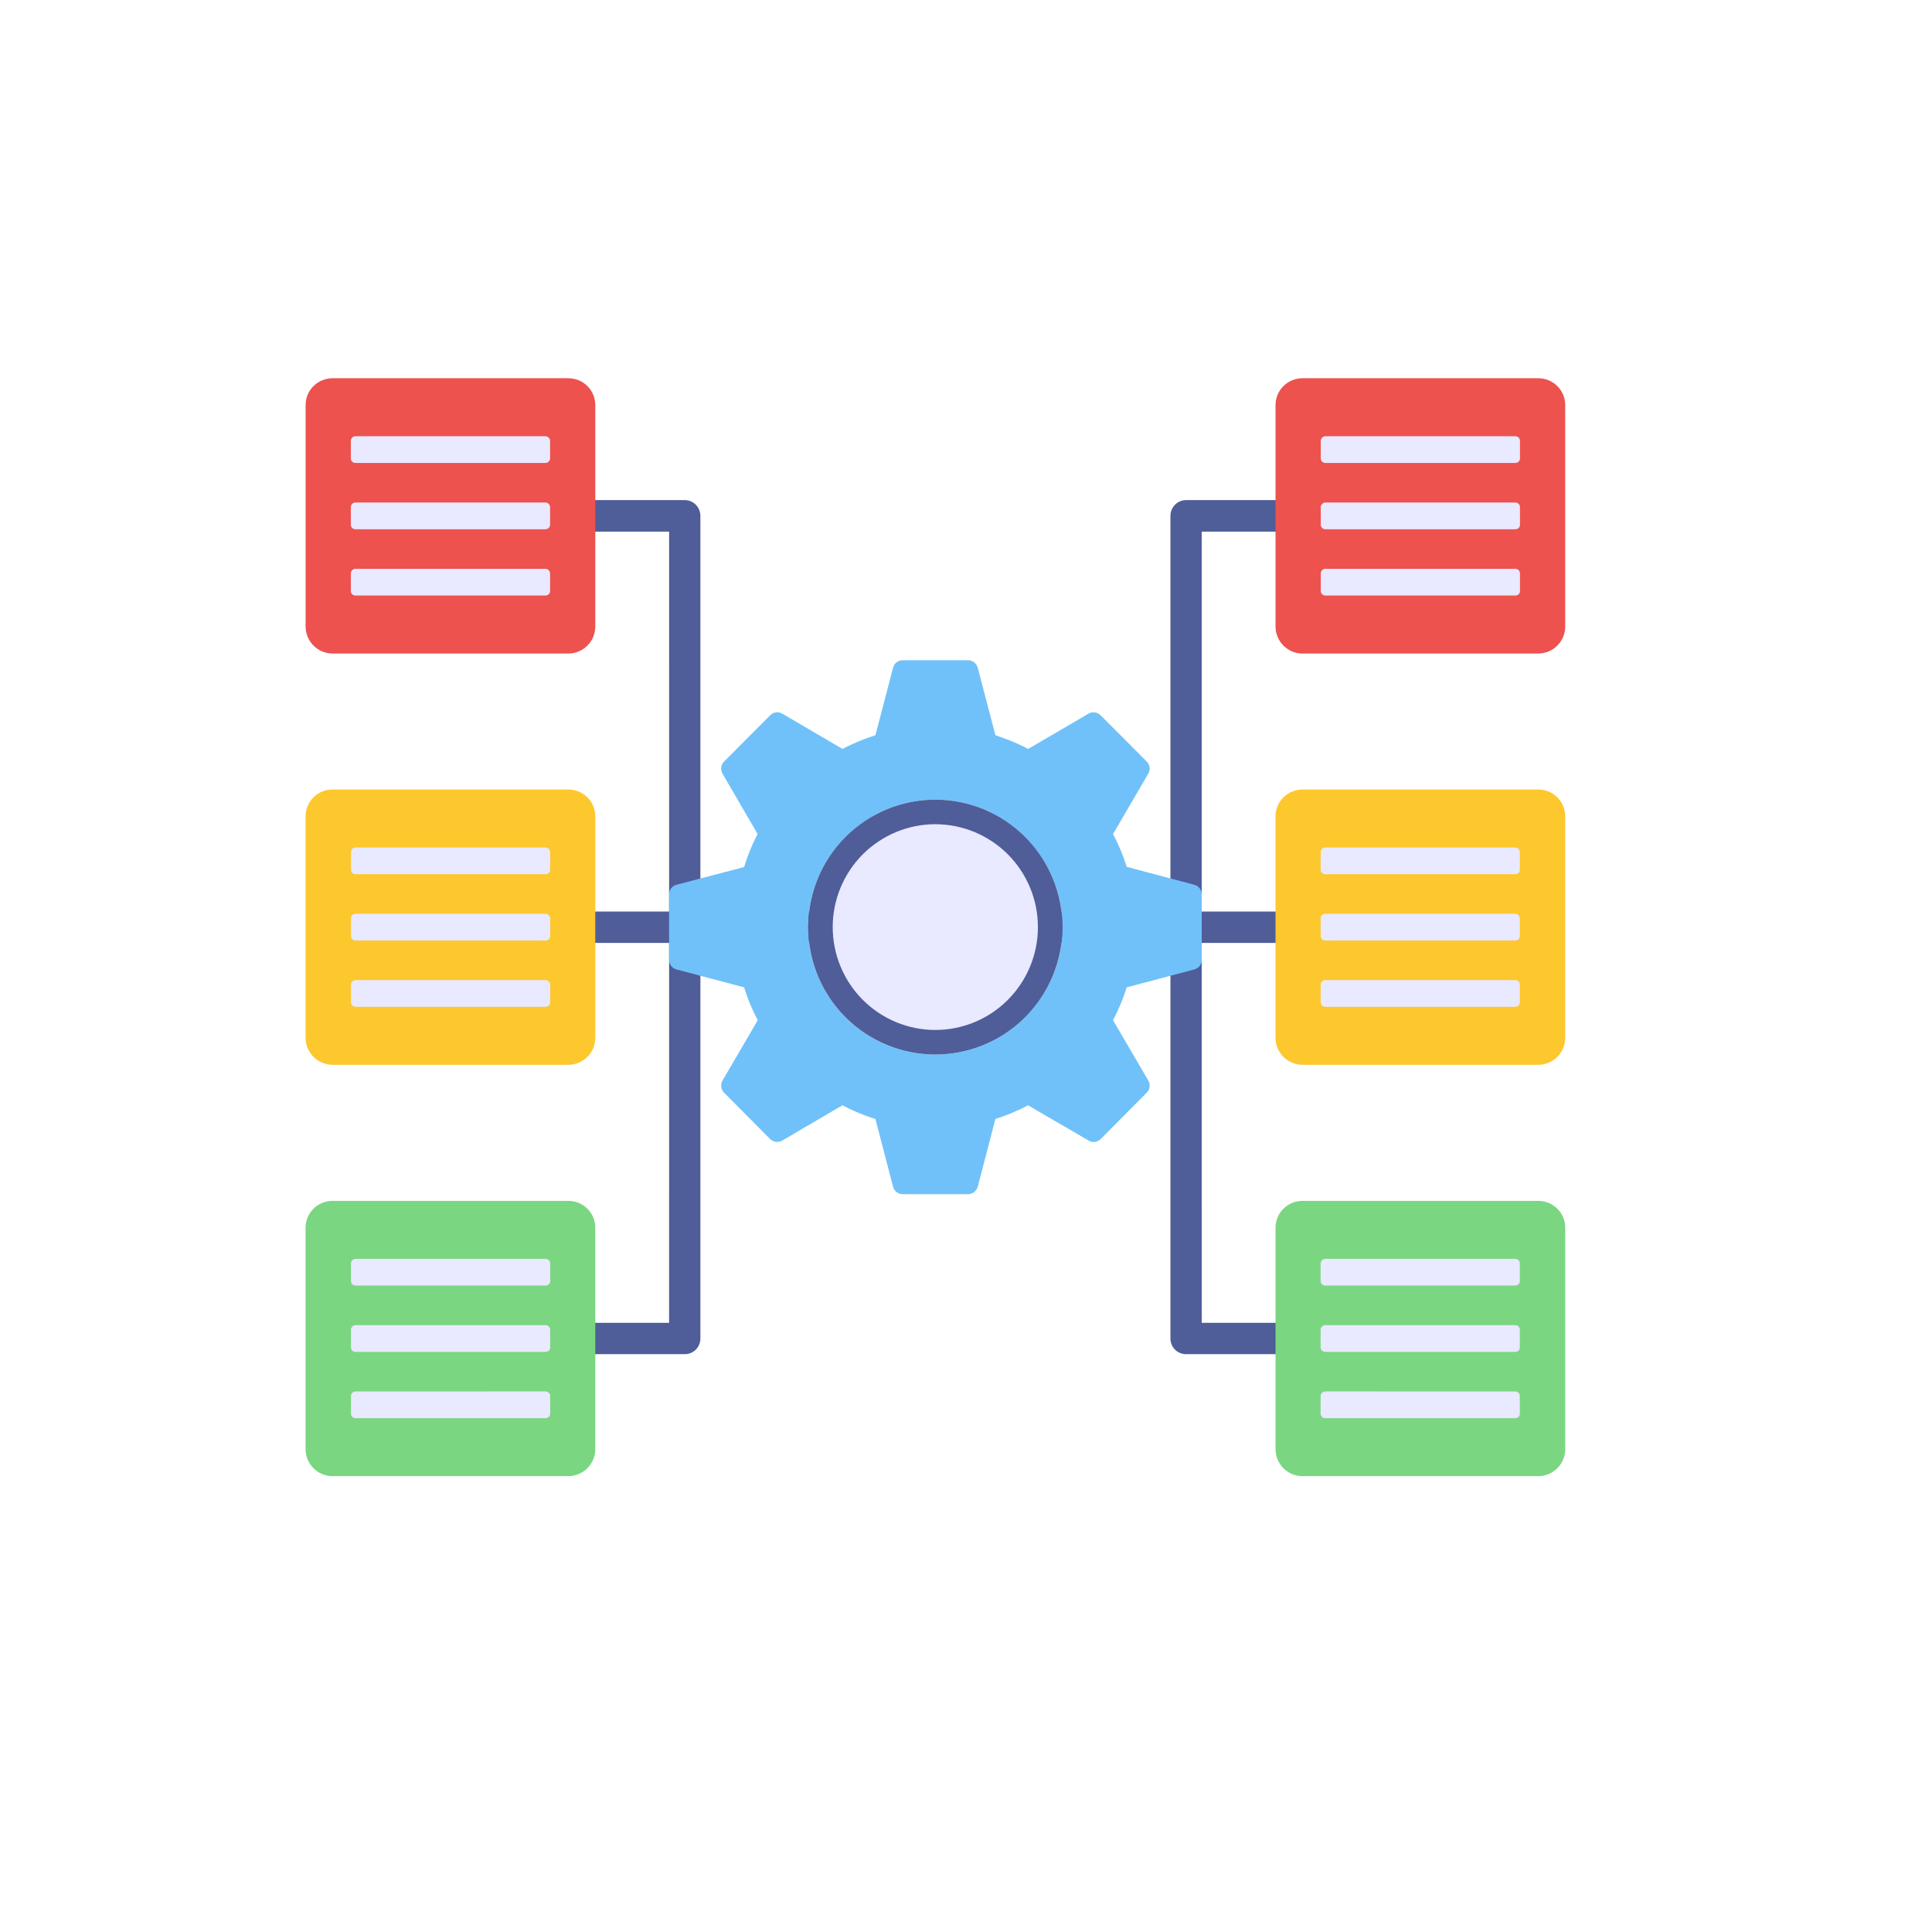 <svg xmlns="http://www.w3.org/2000/svg" xmlns:xlink="http://www.w3.org/1999/xlink" width="500" zoomAndPan="magnify" viewBox="0 0 375 375" height="500" preserveAspectRatio="xMidYMid meet" version="1.0"><defs><clipPath id="a563f5f703"><path d="M 247 233 L 303.812 233 L 303.812 287 L 247 287 Z M 247 233 " clip-rule="nonzero"/></clipPath><clipPath id="598593c656"><path d="M 247 73 L 303.812 73 L 303.812 127 L 247 127 Z M 247 73 " clip-rule="nonzero"/></clipPath><clipPath id="fbc9e2f016"><path d="M 247 153 L 303.812 153 L 303.812 207 L 247 207 Z M 247 153 " clip-rule="nonzero"/></clipPath><clipPath id="c93b7a5937"><path d="M 59.312 233 L 116 233 L 116 287 L 59.312 287 Z M 59.312 233 " clip-rule="nonzero"/></clipPath><clipPath id="40201e40d2"><path d="M 59.312 73 L 116 73 L 116 127 L 59.312 127 Z M 59.312 73 " clip-rule="nonzero"/></clipPath><clipPath id="d5bf0dc2ef"><path d="M 59.312 153 L 116 153 L 116 207 L 59.312 207 Z M 59.312 153 " clip-rule="nonzero"/></clipPath></defs><rect x="-37.5" width="450" fill="#ffffff" y="-37.5" height="450" fill-opacity="1"/><rect x="-37.5" width="450" fill="#ffffff" y="-37.5" height="450" fill-opacity="1"/><path fill="#4f5d99" d="M 233.078 176.93 L 251.945 176.93 L 251.945 183.02 L 233.078 183.02 C 231.422 183.02 230.043 181.668 230.043 179.973 C 230.043 178.281 231.422 176.93 233.078 176.93 Z M 233.078 176.93 " fill-opacity="1" fill-rule="nonzero"/><path fill="#4f5d99" d="M 230.215 97.07 L 249.254 97.07 C 250.945 97.07 252.289 98.453 252.289 100.148 C 252.289 101.809 250.945 103.191 249.254 103.191 L 233.25 103.191 L 233.254 256.758 L 249.254 256.758 C 250.945 256.758 252.289 258.141 252.289 259.801 C 252.289 261.496 250.945 262.844 249.254 262.844 L 230.215 262.844 C 228.527 262.844 227.18 261.496 227.18 259.801 L 227.18 183.02 L 196.855 183.02 C 195.199 183.02 193.82 181.668 193.82 179.973 C 193.82 178.281 195.199 176.93 196.855 176.93 L 227.18 176.93 L 227.18 100.148 C 227.18 98.453 228.523 97.07 230.215 97.07 Z M 230.215 97.07 " fill-opacity="1" fill-rule="nonzero"/><path fill="#4f5d99" d="M 249.254 256.758 C 250.945 256.758 252.289 258.141 252.289 259.801 C 252.289 261.496 250.945 262.844 249.254 262.844 " fill-opacity="1" fill-rule="nonzero"/><g clip-path="url(#a563f5f703)"><path fill="#7bd681" d="M 303.812 238.309 L 303.812 281.266 C 303.812 284.168 301.465 286.52 298.566 286.52 L 252.824 286.52 C 249.926 286.52 247.578 284.168 247.578 281.262 L 247.582 238.309 C 247.582 235.402 249.926 233.086 252.824 233.086 L 298.57 233.086 C 301.469 233.086 303.812 235.402 303.812 238.309 Z M 303.812 238.309 " fill-opacity="1" fill-rule="nonzero"/></g><g clip-path="url(#598593c656)"><path fill="#ed524e" d="M 303.809 78.637 L 303.809 121.594 C 303.809 124.496 301.461 126.848 298.562 126.848 L 252.82 126.852 C 249.922 126.852 247.578 124.496 247.578 121.594 L 247.578 78.637 C 247.578 75.73 249.926 73.414 252.824 73.414 L 298.566 73.414 C 301.461 73.414 303.809 75.73 303.809 78.637 Z M 303.809 78.637 " fill-opacity="1" fill-rule="nonzero"/></g><g clip-path="url(#fbc9e2f016)"><path fill="#fdc72e" d="M 303.809 158.465 L 303.809 201.418 C 303.809 204.324 301.465 206.676 298.566 206.676 L 252.824 206.676 C 249.926 206.676 247.578 204.324 247.578 201.422 L 247.578 158.465 C 247.578 155.559 249.926 153.242 252.824 153.242 L 298.566 153.238 C 301.465 153.238 303.809 155.559 303.809 158.465 Z M 303.809 158.465 " fill-opacity="1" fill-rule="nonzero"/></g><path fill="#e9e9ff" d="M 295.027 85.566 L 295.027 88.992 C 295.027 89.477 294.648 89.859 294.133 89.859 L 257.254 89.859 C 256.773 89.859 256.359 89.477 256.359 88.992 L 256.359 85.57 C 256.359 85.086 256.773 84.672 257.254 84.672 L 294.133 84.668 C 294.648 84.668 295.027 85.086 295.027 85.566 Z M 295.027 85.566 " fill-opacity="1" fill-rule="nonzero"/><path fill="#e9e9ff" d="M 295.027 98.434 L 295.027 101.859 C 295.027 102.344 294.648 102.727 294.133 102.727 L 257.254 102.727 C 256.773 102.727 256.359 102.344 256.359 101.859 L 256.359 98.438 C 256.359 97.953 256.773 97.539 257.254 97.539 L 294.133 97.535 C 294.648 97.535 295.027 97.953 295.027 98.434 Z M 295.027 98.434 " fill-opacity="1" fill-rule="nonzero"/><path fill="#e9e9ff" d="M 295.027 111.305 L 295.027 114.727 C 295.027 115.211 294.648 115.594 294.133 115.594 L 257.254 115.594 C 256.773 115.594 256.359 115.211 256.359 114.727 L 256.359 111.305 C 256.359 110.82 256.773 110.406 257.254 110.406 L 294.133 110.406 C 294.648 110.406 295.027 110.82 295.027 111.305 Z M 295.027 111.305 " fill-opacity="1" fill-rule="nonzero"/><path fill="#e9e9ff" d="M 295.004 165.395 L 295.004 168.82 C 295.004 169.305 294.625 169.684 294.109 169.684 L 257.23 169.684 C 256.75 169.684 256.336 169.305 256.336 168.82 L 256.336 165.395 C 256.336 164.914 256.75 164.496 257.23 164.496 L 294.109 164.496 C 294.625 164.496 295.004 164.914 295.004 165.395 Z M 295.004 165.395 " fill-opacity="1" fill-rule="nonzero"/><path fill="#e9e9ff" d="M 295.004 178.262 L 295.004 181.688 C 295.004 182.172 294.625 182.551 294.109 182.551 L 257.23 182.555 C 256.75 182.555 256.336 182.172 256.336 181.688 L 256.336 178.262 C 256.336 177.781 256.75 177.363 257.23 177.363 L 294.109 177.363 C 294.625 177.363 295.004 177.781 295.004 178.262 Z M 295.004 178.262 " fill-opacity="1" fill-rule="nonzero"/><path fill="#e9e9ff" d="M 295.004 191.129 L 295.004 194.555 C 295.004 195.039 294.625 195.418 294.109 195.418 L 257.23 195.422 C 256.75 195.422 256.336 195.039 256.336 194.555 L 256.336 191.129 C 256.336 190.648 256.75 190.23 257.23 190.23 L 294.109 190.23 C 294.625 190.23 295.004 190.648 295.004 191.129 Z M 295.004 191.129 " fill-opacity="1" fill-rule="nonzero"/><path fill="#e9e9ff" d="M 295 245.242 L 295 248.664 C 295 249.148 294.621 249.531 294.105 249.531 L 257.227 249.531 C 256.742 249.531 256.328 249.148 256.328 248.664 L 256.328 245.242 C 256.328 244.758 256.742 244.344 257.227 244.344 L 294.105 244.344 C 294.621 244.344 295 244.758 295 245.242 Z M 295 245.242 " fill-opacity="1" fill-rule="nonzero"/><path fill="#e9e9ff" d="M 295 258.109 L 295 261.531 C 295 262.016 294.621 262.398 294.105 262.398 L 257.227 262.398 C 256.742 262.398 256.328 262.016 256.328 261.531 L 256.328 258.109 C 256.328 257.625 256.742 257.211 257.227 257.211 L 294.105 257.211 C 294.621 257.211 295 257.625 295 258.109 Z M 295 258.109 " fill-opacity="1" fill-rule="nonzero"/><path fill="#e9e9ff" d="M 295 270.977 L 295 274.398 C 295 274.883 294.621 275.266 294.105 275.266 L 257.223 275.266 C 256.742 275.266 256.328 274.883 256.328 274.398 L 256.328 270.973 C 256.328 270.492 256.742 270.074 257.227 270.074 L 294.105 270.078 C 294.621 270.078 295 270.492 295 270.977 Z M 295 270.977 " fill-opacity="1" fill-rule="nonzero"/><path fill="#4f5d99" d="M 130.047 176.93 L 111.18 176.93 L 111.18 183.02 L 130.047 183.02 C 131.703 183.02 133.082 181.668 133.082 179.973 C 133.082 178.281 131.703 176.93 130.047 176.93 Z M 130.047 176.93 " fill-opacity="1" fill-rule="nonzero"/><path fill="#4f5d99" d="M 132.91 97.07 L 113.871 97.07 C 112.18 97.07 110.836 98.453 110.836 100.148 C 110.836 101.809 112.18 103.191 113.871 103.191 L 129.875 103.191 L 129.871 256.758 L 113.871 256.758 C 112.18 256.758 110.836 258.141 110.836 259.801 C 110.836 261.496 112.18 262.844 113.871 262.844 L 132.91 262.844 C 134.598 262.844 135.945 261.496 135.945 259.801 L 135.945 183.02 L 160.543 183.02 C 162.195 183.02 163.578 181.668 163.578 179.973 C 163.578 178.281 162.195 176.93 160.543 176.93 L 135.945 176.93 L 135.945 100.148 C 135.945 98.453 134.602 97.07 132.91 97.07 Z M 132.91 97.07 " fill-opacity="1" fill-rule="nonzero"/><path fill="#4f5d99" d="M 113.871 256.758 C 112.18 256.758 110.836 258.141 110.836 259.801 C 110.836 261.496 112.18 262.844 113.871 262.844 " fill-opacity="1" fill-rule="nonzero"/><g clip-path="url(#c93b7a5937)"><path fill="#7bd681" d="M 59.312 238.309 L 59.312 281.266 C 59.312 284.168 61.66 286.52 64.559 286.52 L 110.301 286.52 C 113.199 286.52 115.547 284.168 115.547 281.262 L 115.547 238.309 C 115.547 235.402 113.199 233.086 110.301 233.086 L 64.555 233.086 C 61.66 233.086 59.312 235.402 59.312 238.309 Z M 59.312 238.309 " fill-opacity="1" fill-rule="nonzero"/></g><g clip-path="url(#40201e40d2)"><path fill="#ed524e" d="M 59.316 78.637 L 59.316 121.594 C 59.316 124.496 61.664 126.848 64.562 126.848 L 110.305 126.852 C 113.203 126.852 115.547 124.496 115.547 121.594 L 115.547 78.637 C 115.547 75.73 113.203 73.414 110.305 73.414 L 64.562 73.414 C 61.664 73.414 59.316 75.73 59.316 78.637 Z M 59.316 78.637 " fill-opacity="1" fill-rule="nonzero"/></g><g clip-path="url(#d5bf0dc2ef)"><path fill="#fdc72e" d="M 59.316 158.465 L 59.316 201.418 C 59.316 204.324 61.66 206.676 64.559 206.676 L 110.301 206.676 C 113.199 206.676 115.547 204.324 115.547 201.422 L 115.547 158.465 C 115.547 155.559 113.199 153.242 110.301 153.242 L 64.559 153.238 C 61.66 153.238 59.316 155.559 59.316 158.465 Z M 59.316 158.465 " fill-opacity="1" fill-rule="nonzero"/></g><path fill="#e9e9ff" d="M 68.098 85.566 L 68.098 88.992 C 68.098 89.477 68.477 89.859 68.992 89.859 L 105.871 89.859 C 106.352 89.859 106.77 89.477 106.77 88.992 L 106.77 85.57 C 106.77 85.086 106.352 84.672 105.871 84.672 L 68.992 84.668 C 68.477 84.668 68.098 85.086 68.098 85.566 Z M 68.098 85.566 " fill-opacity="1" fill-rule="nonzero"/><path fill="#e9e9ff" d="M 68.098 98.434 L 68.098 101.859 C 68.098 102.344 68.477 102.727 68.992 102.727 L 105.871 102.727 C 106.352 102.727 106.77 102.344 106.77 101.859 L 106.77 98.438 C 106.77 97.953 106.352 97.539 105.871 97.539 L 68.992 97.535 C 68.477 97.535 68.098 97.953 68.098 98.434 Z M 68.098 98.434 " fill-opacity="1" fill-rule="nonzero"/><path fill="#e9e9ff" d="M 68.098 111.305 L 68.098 114.727 C 68.098 115.211 68.477 115.594 68.992 115.594 L 105.871 115.594 C 106.355 115.594 106.77 115.211 106.77 114.727 L 106.77 111.305 C 106.77 110.82 106.352 110.406 105.871 110.406 L 68.992 110.406 C 68.477 110.406 68.098 110.82 68.098 111.305 Z M 68.098 111.305 " fill-opacity="1" fill-rule="nonzero"/><path fill="#e9e9ff" d="M 68.121 165.395 L 68.121 168.82 C 68.121 169.305 68.5 169.684 69.016 169.684 L 105.895 169.684 C 106.375 169.684 106.789 169.305 106.789 168.82 L 106.789 165.395 C 106.789 164.914 106.375 164.496 105.895 164.496 L 69.016 164.496 C 68.5 164.496 68.121 164.914 68.121 165.395 Z M 68.121 165.395 " fill-opacity="1" fill-rule="nonzero"/><path fill="#e9e9ff" d="M 68.121 178.262 L 68.121 181.688 C 68.121 182.172 68.5 182.551 69.016 182.551 L 105.895 182.555 C 106.375 182.555 106.793 182.172 106.793 181.688 L 106.793 178.262 C 106.789 177.781 106.375 177.363 105.895 177.363 L 69.016 177.363 C 68.5 177.363 68.121 177.781 68.121 178.262 Z M 68.121 178.262 " fill-opacity="1" fill-rule="nonzero"/><path fill="#e9e9ff" d="M 68.121 191.129 L 68.121 194.555 C 68.121 195.039 68.5 195.418 69.016 195.418 L 105.895 195.422 C 106.375 195.422 106.793 195.039 106.793 194.555 L 106.793 191.129 C 106.793 190.648 106.375 190.23 105.895 190.23 L 69.016 190.23 C 68.5 190.23 68.121 190.648 68.121 191.129 Z M 68.121 191.129 " fill-opacity="1" fill-rule="nonzero"/><path fill="#e9e9ff" d="M 68.125 245.242 L 68.125 248.664 C 68.125 249.148 68.504 249.531 69.02 249.531 L 105.898 249.531 C 106.383 249.531 106.797 249.148 106.797 248.664 L 106.797 245.242 C 106.797 244.758 106.383 244.344 105.898 244.344 L 69.02 244.344 C 68.504 244.344 68.125 244.758 68.125 245.242 Z M 68.125 245.242 " fill-opacity="1" fill-rule="nonzero"/><path fill="#e9e9ff" d="M 68.125 258.109 L 68.125 261.531 C 68.125 262.016 68.504 262.398 69.023 262.398 L 105.902 262.398 C 106.383 262.398 106.797 262.016 106.797 261.531 L 106.797 258.109 C 106.797 257.625 106.383 257.211 105.902 257.211 L 69.02 257.211 C 68.504 257.211 68.125 257.625 68.125 258.109 Z M 68.125 258.109 " fill-opacity="1" fill-rule="nonzero"/><path fill="#e9e9ff" d="M 68.125 270.977 L 68.125 274.398 C 68.125 274.883 68.504 275.266 69.023 275.266 L 105.902 275.266 C 106.383 275.266 106.797 274.883 106.797 274.398 L 106.797 270.973 C 106.797 270.492 106.383 270.074 105.902 270.074 L 69.023 270.078 C 68.504 270.078 68.125 270.492 68.125 270.977 Z M 68.125 270.977 " fill-opacity="1" fill-rule="nonzero"/><path fill="#70c1f9" d="M 231.805 171.727 L 218.691 168.258 C 218.02 166.059 217.102 163.898 216.039 161.879 L 222.895 150.148 C 223.32 149.402 223.215 148.449 222.578 147.809 L 213.637 138.844 C 213 138.207 212.047 138.066 211.27 138.527 L 199.57 145.363 C 198.191 144.656 196.777 143.984 195.293 143.453 C 194.586 143.168 193.914 142.953 193.207 142.707 L 189.781 129.598 C 189.531 128.746 188.789 128.145 187.906 128.145 L 175.219 128.145 C 174.336 128.145 173.559 128.746 173.344 129.598 L 172.922 131.191 L 172.355 133.387 L 169.918 142.707 C 167.691 143.414 165.57 144.301 163.52 145.363 L 151.855 138.527 C 151.078 138.066 150.125 138.207 149.488 138.844 L 143.727 144.621 L 140.547 147.809 C 139.91 148.449 139.805 149.402 140.227 150.148 L 147.051 161.879 C 145.988 163.898 145.105 166.059 144.434 168.293 L 131.32 171.727 C 130.473 171.941 129.871 172.723 129.871 173.605 L 129.871 186.293 C 129.871 187.215 130.473 187.957 131.32 188.172 L 144.434 191.645 C 145.105 193.84 145.988 196 147.086 198.02 L 140.227 209.75 C 139.805 210.492 139.91 211.488 140.547 212.09 L 149.488 221.09 C 150.125 221.691 151.078 221.832 151.855 221.371 L 163.52 214.535 C 164.934 215.277 166.348 215.914 167.832 216.48 C 168.504 216.73 169.211 216.98 169.918 217.191 L 173.344 230.34 C 173.559 231.188 174.336 231.789 175.219 231.789 L 187.906 231.789 C 188.789 231.789 189.531 231.188 189.781 230.34 L 193.207 217.191 C 195.434 216.48 197.555 215.598 199.57 214.535 L 199.605 214.57 L 201.23 215.527 L 208.547 219.777 L 211.27 221.371 C 211.48 221.516 211.727 221.586 211.977 221.656 C 212.578 221.727 213.176 221.516 213.637 221.09 L 222.578 212.09 C 223.215 211.488 223.32 210.492 222.895 209.75 L 216.039 198.02 C 217.102 196 218.02 193.84 218.691 191.645 L 231.805 188.172 C 232.652 187.957 233.254 187.215 233.254 186.293 L 233.254 173.605 C 233.254 172.723 232.652 171.941 231.805 171.727 Z M 181.543 204.684 C 167.938 204.684 156.875 193.629 156.875 179.949 C 156.875 166.309 167.938 155.215 181.543 155.215 C 195.152 155.215 206.215 166.309 206.215 179.949 C 206.215 193.629 195.152 204.684 181.543 204.684 Z M 181.543 204.684 " fill-opacity="1" fill-rule="nonzero"/><path fill="#4f5d99" d="M 206.215 179.949 C 206.215 180.758 206.176 181.566 206.098 182.371 C 206.016 183.18 205.898 183.98 205.742 184.773 C 205.582 185.566 205.387 186.352 205.152 187.129 C 204.918 187.902 204.645 188.664 204.336 189.414 C 204.027 190.16 203.684 190.895 203.301 191.609 C 202.922 192.324 202.508 193.016 202.059 193.691 C 201.609 194.363 201.129 195.012 200.613 195.641 C 200.102 196.266 199.559 196.867 198.988 197.438 C 198.418 198.012 197.82 198.555 197.195 199.07 C 196.57 199.582 195.922 200.062 195.25 200.516 C 194.578 200.965 193.887 201.379 193.172 201.762 C 192.461 202.145 191.73 202.492 190.984 202.801 C 190.238 203.109 189.48 203.383 188.707 203.617 C 187.934 203.852 187.148 204.051 186.355 204.207 C 185.562 204.367 184.766 204.484 183.961 204.562 C 183.156 204.645 182.352 204.684 181.543 204.684 C 180.734 204.684 179.93 204.645 179.125 204.562 C 178.32 204.484 177.523 204.367 176.73 204.207 C 175.938 204.051 175.156 203.852 174.383 203.617 C 173.609 203.383 172.848 203.109 172.102 202.801 C 171.355 202.492 170.625 202.145 169.914 201.762 C 169.199 201.379 168.508 200.965 167.836 200.516 C 167.164 200.062 166.516 199.582 165.891 199.07 C 165.266 198.555 164.668 198.012 164.098 197.438 C 163.527 196.867 162.984 196.266 162.473 195.641 C 161.961 195.012 161.48 194.363 161.031 193.691 C 160.582 193.016 160.168 192.324 159.785 191.609 C 159.406 190.895 159.059 190.16 158.75 189.414 C 158.441 188.664 158.168 187.902 157.934 187.129 C 157.699 186.352 157.504 185.566 157.348 184.773 C 157.188 183.98 157.07 183.18 156.992 182.371 C 156.91 181.566 156.871 180.758 156.871 179.949 C 156.871 179.137 156.91 178.328 156.992 177.523 C 157.07 176.719 157.188 175.918 157.348 175.121 C 157.504 174.328 157.699 173.543 157.934 172.766 C 158.168 171.992 158.441 171.23 158.75 170.48 C 159.059 169.734 159.406 169.004 159.785 168.289 C 160.168 167.574 160.582 166.879 161.031 166.207 C 161.48 165.531 161.961 164.883 162.473 164.254 C 162.984 163.629 163.527 163.031 164.098 162.457 C 164.668 161.883 165.266 161.34 165.891 160.828 C 166.516 160.312 167.164 159.832 167.836 159.383 C 168.508 158.93 169.199 158.516 169.914 158.133 C 170.625 157.75 171.355 157.406 172.102 157.094 C 172.848 156.785 173.609 156.512 174.383 156.277 C 175.156 156.043 175.938 155.844 176.73 155.688 C 177.523 155.531 178.32 155.41 179.125 155.332 C 179.93 155.254 180.734 155.211 181.543 155.211 C 182.352 155.211 183.156 155.254 183.961 155.332 C 184.766 155.41 185.562 155.531 186.355 155.688 C 187.148 155.844 187.934 156.043 188.707 156.277 C 189.48 156.512 190.238 156.785 190.984 157.094 C 191.73 157.406 192.461 157.75 193.172 158.133 C 193.887 158.516 194.578 158.93 195.25 159.383 C 195.922 159.832 196.57 160.312 197.195 160.828 C 197.82 161.34 198.418 161.883 198.988 162.457 C 199.559 163.031 200.102 163.629 200.613 164.254 C 201.129 164.883 201.609 165.531 202.059 166.207 C 202.508 166.879 202.922 167.574 203.301 168.289 C 203.684 169.004 204.027 169.734 204.336 170.48 C 204.645 171.23 204.918 171.992 205.152 172.766 C 205.387 173.543 205.582 174.328 205.742 175.121 C 205.898 175.918 206.016 176.719 206.098 177.523 C 206.176 178.328 206.215 179.137 206.215 179.949 Z M 206.215 179.949 " fill-opacity="1" fill-rule="nonzero"/><path fill="#e9e9ff" d="M 201.457 179.949 C 201.457 180.602 201.426 181.254 201.363 181.906 C 201.301 182.555 201.203 183.203 201.078 183.844 C 200.949 184.484 200.789 185.117 200.602 185.742 C 200.41 186.371 200.191 186.984 199.941 187.59 C 199.691 188.191 199.414 188.785 199.105 189.359 C 198.801 189.938 198.465 190.496 198.102 191.039 C 197.738 191.586 197.352 192.109 196.938 192.613 C 196.523 193.121 196.086 193.605 195.625 194.066 C 195.164 194.527 194.684 194.969 194.18 195.383 C 193.672 195.797 193.148 196.188 192.609 196.551 C 192.066 196.914 191.508 197.25 190.93 197.559 C 190.355 197.863 189.766 198.145 189.164 198.395 C 188.562 198.645 187.949 198.863 187.324 199.055 C 186.699 199.246 186.07 199.402 185.43 199.531 C 184.789 199.66 184.145 199.754 183.496 199.82 C 182.848 199.883 182.195 199.914 181.543 199.914 C 180.891 199.914 180.242 199.883 179.59 199.82 C 178.941 199.754 178.297 199.66 177.66 199.531 C 177.02 199.402 176.387 199.246 175.762 199.055 C 175.137 198.863 174.523 198.645 173.922 198.395 C 173.32 198.145 172.73 197.863 172.156 197.559 C 171.582 197.25 171.023 196.914 170.48 196.551 C 169.938 196.188 169.414 195.797 168.91 195.383 C 168.406 194.969 167.922 194.527 167.461 194.066 C 167 193.605 166.562 193.121 166.148 192.613 C 165.734 192.109 165.348 191.586 164.984 191.039 C 164.621 190.496 164.289 189.938 163.98 189.359 C 163.672 188.785 163.395 188.191 163.145 187.59 C 162.895 186.984 162.676 186.371 162.484 185.742 C 162.297 185.117 162.137 184.484 162.012 183.844 C 161.883 183.203 161.789 182.555 161.723 181.906 C 161.66 181.254 161.629 180.602 161.629 179.949 C 161.629 179.293 161.66 178.641 161.723 177.992 C 161.789 177.34 161.883 176.695 162.012 176.051 C 162.137 175.41 162.297 174.777 162.484 174.152 C 162.676 173.527 162.895 172.91 163.145 172.309 C 163.395 171.703 163.672 171.113 163.98 170.535 C 164.289 169.957 164.621 169.398 164.984 168.855 C 165.348 168.312 165.734 167.785 166.148 167.281 C 166.562 166.777 167 166.293 167.461 165.828 C 167.922 165.367 168.406 164.93 168.91 164.512 C 169.414 164.098 169.938 163.711 170.48 163.348 C 171.023 162.984 171.582 162.648 172.156 162.34 C 172.73 162.031 173.32 161.75 173.922 161.5 C 174.523 161.25 175.137 161.031 175.762 160.84 C 176.387 160.652 177.02 160.492 177.66 160.363 C 178.297 160.238 178.941 160.141 179.59 160.078 C 180.242 160.012 180.891 159.98 181.543 159.98 C 182.195 159.98 182.848 160.012 183.496 160.078 C 184.145 160.141 184.789 160.238 185.43 160.363 C 186.07 160.492 186.699 160.652 187.324 160.84 C 187.949 161.031 188.562 161.25 189.164 161.5 C 189.766 161.75 190.355 162.031 190.93 162.34 C 191.508 162.648 192.066 162.984 192.609 163.348 C 193.148 163.711 193.672 164.098 194.18 164.512 C 194.684 164.93 195.164 165.367 195.625 165.828 C 196.086 166.293 196.523 166.777 196.938 167.281 C 197.352 167.785 197.738 168.312 198.102 168.855 C 198.465 169.398 198.801 169.957 199.105 170.535 C 199.414 171.113 199.691 171.703 199.941 172.309 C 200.191 172.91 200.41 173.527 200.602 174.152 C 200.789 174.777 200.949 175.41 201.078 176.051 C 201.203 176.695 201.301 177.34 201.363 177.992 C 201.426 178.641 201.457 179.293 201.457 179.949 Z M 201.457 179.949 " fill-opacity="1" fill-rule="nonzero"/></svg>